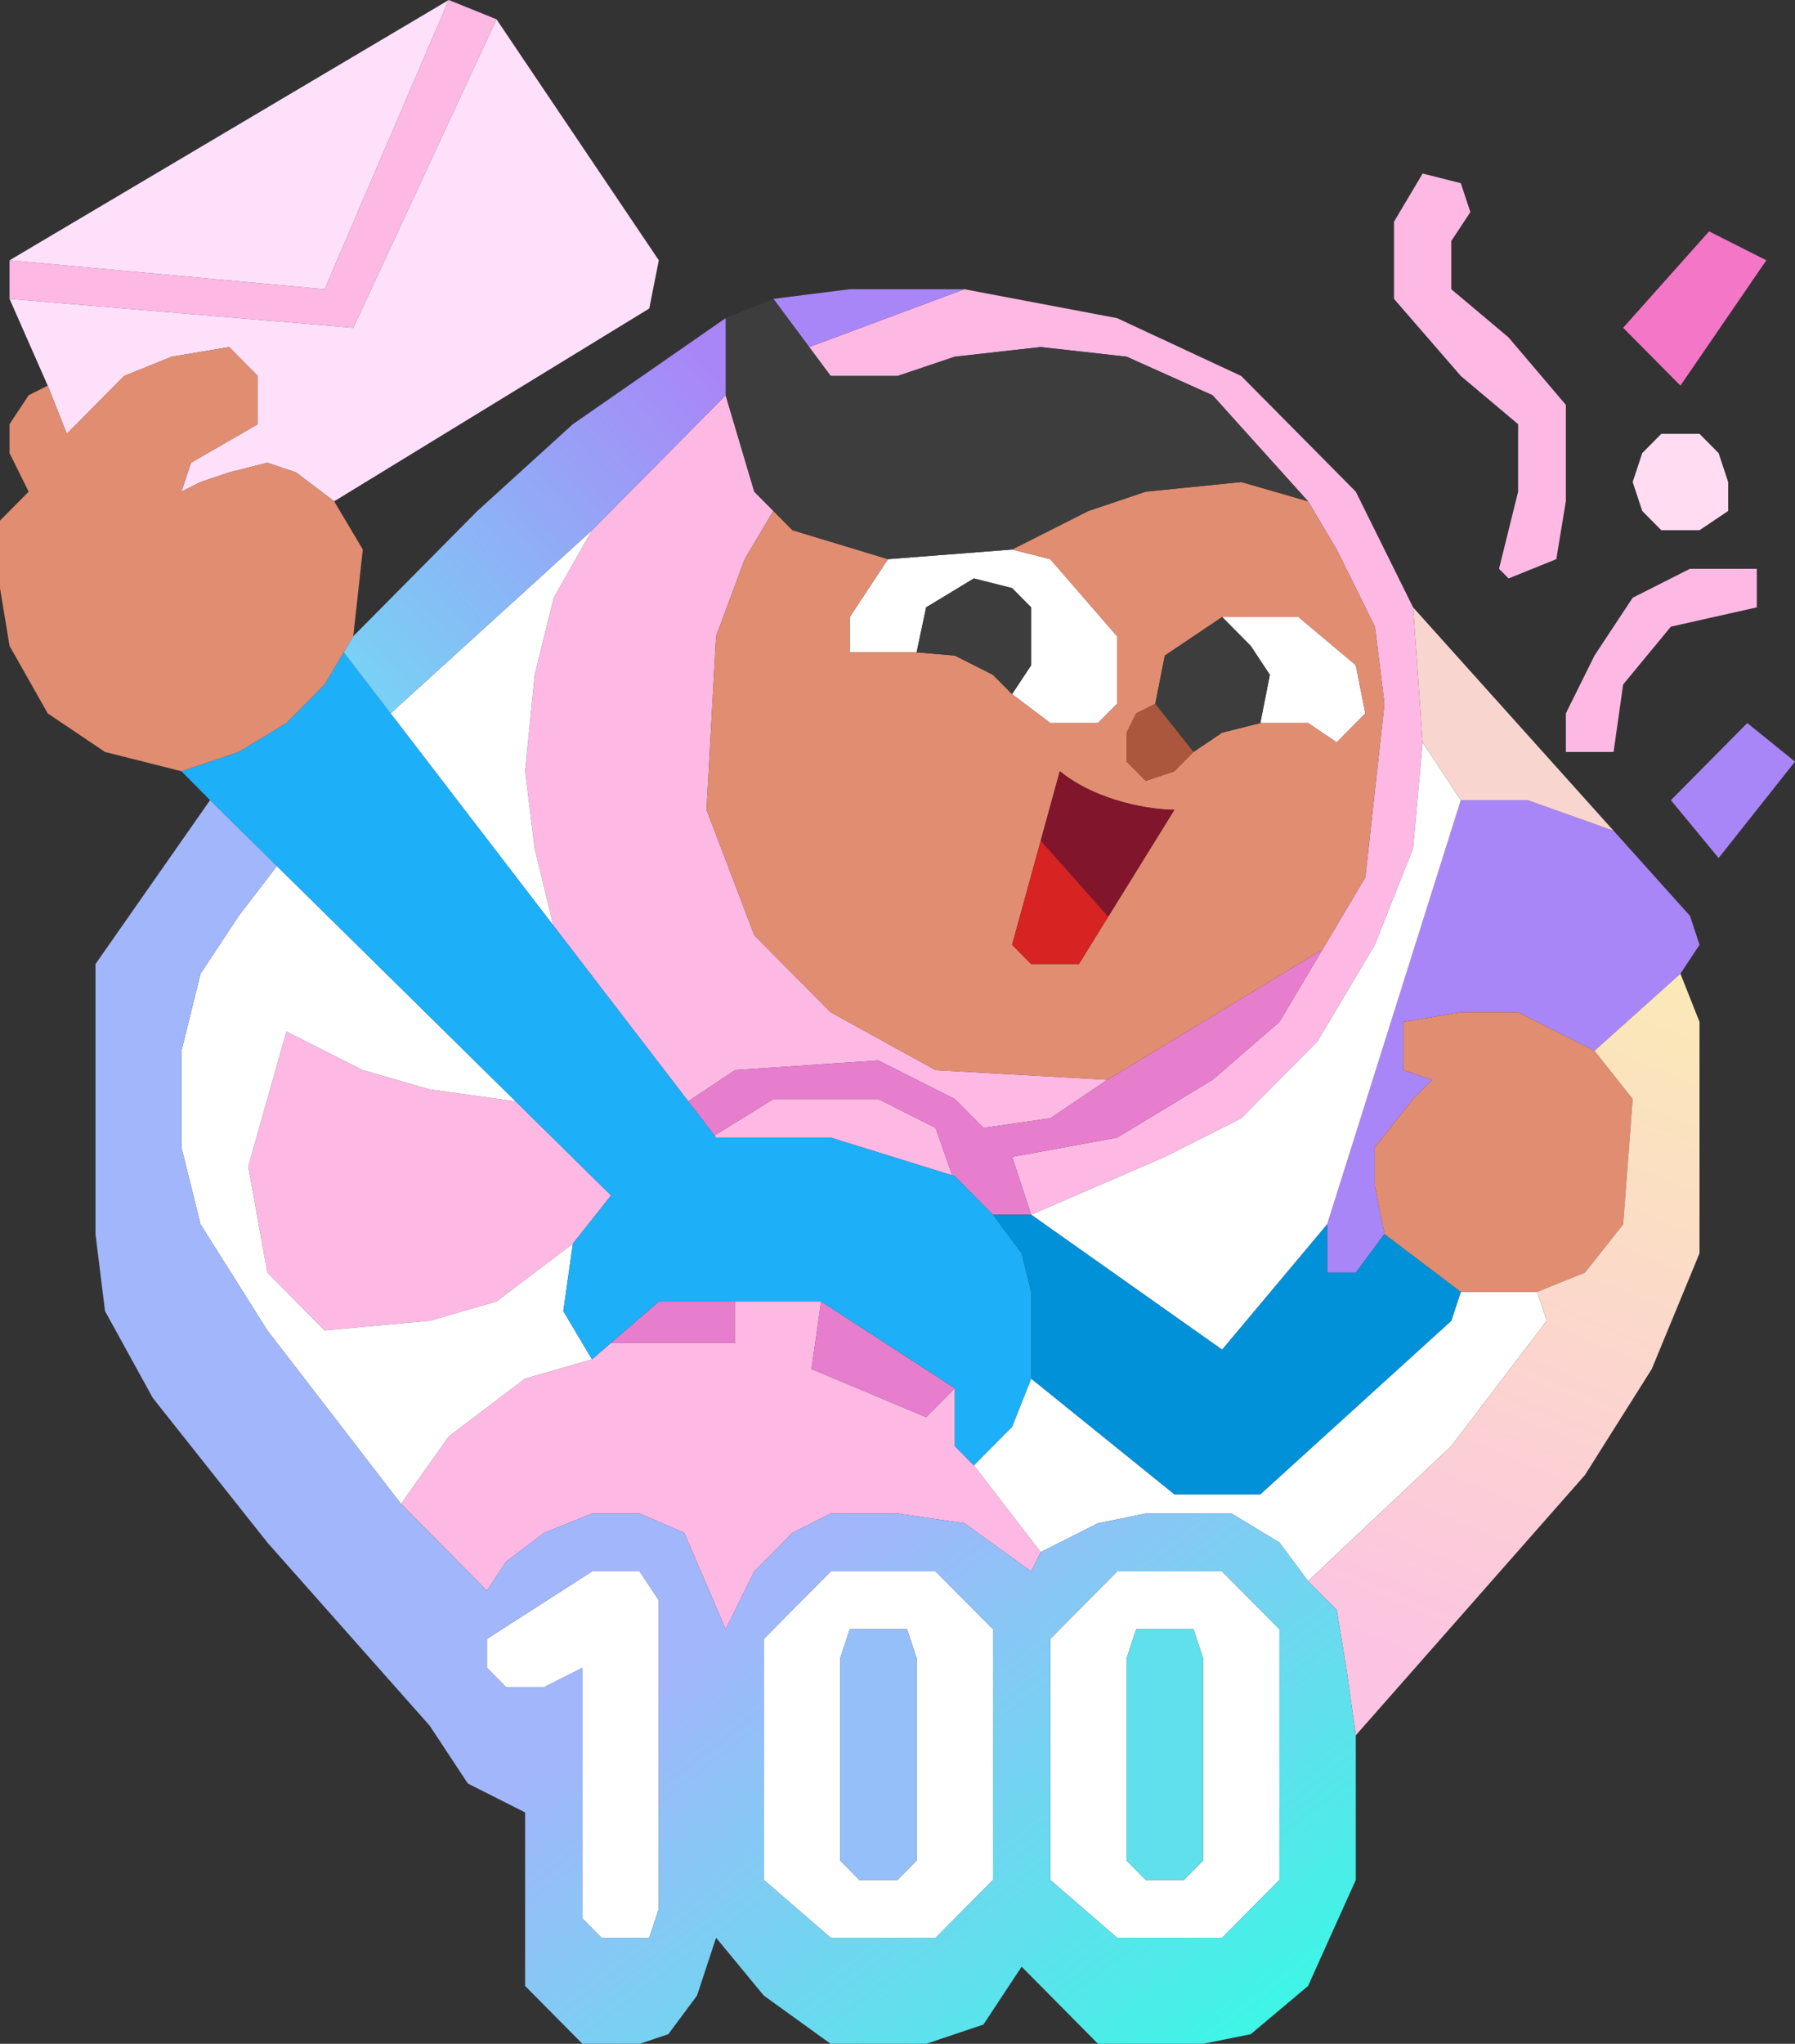 <svg width="94" height="107" viewBox="0 0 94 107" fill="none" xmlns="http://www.w3.org/2000/svg">
<rect x="0" y="0" width="94" height="107" fill="#333333" stroke="none"/>
<path d="M39.5 25.741L38 20.693L31 27.759L29 31.293L28 35.33L27.5 40.377L28 44.415L28.977 48.453L36.043 57.658L38.5 56.024L46 55.519L50 57.538L51.5 59.052L55 58.547L58 56.528L49 56.024L43.5 52.995L39.5 48.958L37 42.396L37.5 33.311L39 29.274L40.5 26.75L39.5 25.741Z" fill="#FDB8E4"/>
<path d="M51 76.717L50 75.707V72.679L48.5 74.193L42.5 71.67L43 68.137H38.5V70.3H32L31 71.165L27.5 72.174L23.5 75.203L21 78.736L25.5 83.278L26.5 81.764L28.5 80.25L31 79.241H33.5L35.831 80.25L38 85.297L39.5 82.269L41.5 80.25L43.5 79.241H47L50.5 79.745L54 82.269L54.5 81.259L51 76.717Z" fill="#FDB8E4"/>
<path d="M30 65.109L32 62.585L27 57.658L22.5 57.033L19 56.024L15 54.005L13 61.071L14 66.623L17 69.651L22.5 69.146L26 68.137L30 65.109Z" fill="#FDB8E4"/>
<path d="M0.5 13.627V15.646L18.5 17.16L26 1.009L23.5 0L17 15.142L0.5 13.627Z" fill="#FDB8E4"/>
<path d="M58.5 16.656L50.5 15.142L42.375 18.17L43.5 19.684H47L50 18.674L54.5 18.17L59 18.674L63.5 20.693L68.5 26.245L70 28.769L72 32.807L72.5 36.844L71.5 45.929L69.25 49.715L67 53.5L63.5 56.528L58.5 59.557L53 60.566L54 63.594L61 60.566L65 58.547L69 54.509L72 49.462L74 44.415L74.5 38.863L74 31.797L71 25.741L65 19.684L58.5 16.656Z" fill="#FDB8E4"/>
<path d="M37.5 59.557H43.5L49.864 61.533L49 59.052L46 57.538H40.5L37.416 59.447L37.5 59.557Z" fill="#FDB8E4"/>
<path d="M0.5 15.646L2.5 20.189L3.5 22.712L4.5 21.703L6.5 19.684L9 18.674L12 18.17L13.5 19.684V22.207L10 24.226L9.5 25.741L10.5 25.236L12 24.731L14 24.226L15.5 24.731L17.5 26.245L34 16.151L34.5 13.627L26 1.009L18.5 17.16L0.5 15.646Z" fill="#FFE0FB"/>
<path d="M23.5 0L0.5 13.627L17 15.142L23.5 0Z" fill="#FFE0FB"/>
<path d="M50 72.679L43 68.137L42.5 71.67L48.5 74.193L50 72.679Z" fill="#E67ECD"/>
<path d="M38.5 68.137H34.5L32 70.3H38.5V68.137Z" fill="#E67ECD"/>
<path d="M50 61.575L52 63.594H54L53 60.566L58.5 59.557L63.5 56.528L67 53.5L69.25 49.715L58 56.528L55 58.547L51.5 59.052L50 57.538L46 55.519L38.5 56.024L36.043 57.658L37.416 59.447L40.5 57.538H46L49 59.052L49.864 61.533L50 61.575Z" fill="#E67ECD"/>
<path d="M89 49.462L88.5 47.948L84.5 43.493L80 41.892H76.5L69.5 64.099V66.623H71L72.5 64.604L72 62.08V60.061L74 57.538L75 56.528L73.5 56.024V53.5L76.5 52.995H79.5L83.5 55.014L88 50.976L89 49.462Z" fill="#A986F7"/>
<path d="M87.5 41.892L91.5 37.854L94 39.873L90 44.92L87.5 41.892Z" fill="#A986F7"/>
<path d="M74.5 9.085L73 11.608V15.646L76.5 19.684L79.5 22.207V25.741L78.5 29.778L79 30.283L81.5 29.274L82 26.245V21.198L79 17.665L76 15.142V12.618L77 11.104L76.5 9.59L74.5 9.085Z" fill="#FDB8E4"/>
<path d="M84.5 39.368L85 35.835L87.5 32.807L92 31.797V29.778H88.5L85.5 31.293L83.5 34.321L82 37.349V39.368H84.5Z" fill="#FDB8E4"/>
<path d="M85 17.16L89.5 12.113L92.5 13.627L88 20.189L85 17.16Z" fill="#F476C6"/>
<path d="M85.5 25.236L86 23.722L87 22.712H89L90 23.722L90.5 25.236V26.75L89 27.759H87L86 26.75L85.5 25.236Z" fill="#FFDCF2"/>
<path d="M68 32.302H64L65.5 33.816L66.5 35.33L66 37.854H68.5L70 38.863L71.5 37.349L71 34.825L68 32.302Z" fill="white"/>
<path d="M53 28.769L46.5 29.274L45.5 30.788L44.5 32.302V34.153H48L48.5 31.797L51 30.283L53 30.788L54 31.797V34.825L53 36.34L55 37.854H57.5L58.5 36.844V33.311L55 29.274L53 28.769Z" fill="white"/>
<path fill-rule="evenodd" clip-rule="evenodd" d="M55 85.802L58.5 82.269H64L67 85.297V98.42L64 101.448H58.5L55 98.42V85.802ZM62.5 85.297H59.5L59 86.811V97.41L60 98.42H62L63 97.41V86.811L62.5 85.297Z" fill="white"/>
<path fill-rule="evenodd" clip-rule="evenodd" d="M40 85.802L43.5 82.269H49L52 85.297V98.42L49 101.448H43.5L40 98.42V85.802ZM47.5 85.297H44.5L44 86.811V97.41L45 98.42H47L48 97.41V86.811L47.5 85.297Z" fill="white"/>
<path d="M25.5 85.802L31 82.269H33.5L34.5 83.783V99.934L34 101.448H31.5L30.5 100.439V87.316L28.5 88.326H26.5L25.5 87.316V85.802Z" fill="white"/>
<path d="M54 63.594L64 70.66L69.5 64.099L76.5 41.892L74.5 38.863L74 44.415L72 49.462L69 54.509L65 58.547L61 60.566L54 63.594Z" fill="white"/>
<path d="M80.5 67.632H76.5L76 69.146L66 78.231H61.5L54 72.174L53 74.698L51 76.717L54.5 81.259L57.5 79.745L60 79.241H64.5L67 80.755L68.5 82.774L76 75.707L81 69.146L80.5 67.632Z" fill="white"/>
<path d="M31 71.165L29.5 68.641L30 65.109L26 68.137L22.5 69.146L17 69.651L14 66.623L13 61.071L15 54.005L19 56.024L22.5 57.033L27 57.658L14.5 45.34L12.5 47.948L10.5 50.976L9.5 55.014V60.061L10.5 64.099L14 69.651L21 78.736L23.5 75.203L27.5 72.174L31 71.165Z" fill="white"/>
<path d="M31 27.759L20.454 37.349L28.977 48.453L28 44.415L27.5 40.377L28 35.33L29 31.293L31 27.759Z" fill="white"/>
<path d="M44.5 15.142L40.5 15.646L42.375 18.17L50.5 15.142H44.5Z" fill="#A986F7"/>
<path d="M9.5 40.377L11 41.892L14.5 45.34L27 57.658L32 62.585L30 65.109L29.5 68.641L31 71.165L32 70.3L34.5 68.137H38.5H43L50 72.679V75.707L51 76.717L53 74.698L54 72.174V67.632L53.5 65.613L52 63.594L50 61.575L49.864 61.533L43.5 59.557H37.5L37.416 59.447L36.043 57.658L28.977 48.453L20.454 37.349L18 34.153L17 35.835L15 37.854L12.5 39.368L9.5 40.377Z" fill="#1DAFF8"/>
<path d="M54 63.594H52L53.5 65.613L54 67.632V72.174L61.5 78.231H66L76 69.146L76.5 67.632L72.5 64.604L71 66.623H69.5V64.099L64 70.66L54 63.594Z" fill="#0191D8"/>
<path fill-rule="evenodd" clip-rule="evenodd" d="M71.5 45.929L72.5 36.844L72 32.807L70 28.769L68.5 26.245L65 25.236L60 25.741L57 26.75L53 28.769L55 29.274L58.5 33.311V36.844L57.5 37.854H55L53 36.34L52 35.33L50 34.321L48 34.153H44.5V32.302L45.5 30.788L46.5 29.274L41.5 27.759L40.5 26.75L39 29.274L37.5 33.311L37 42.396L39.5 48.958L43.5 52.995L49 56.024L58 56.528L69.25 49.715L71.5 45.929ZM60.5 36.844L61 34.321L64 32.302H68L71 34.825L71.5 37.349L70 38.863L68.5 37.854H66L64 38.358L62.5 39.368L61.5 40.377L60 40.882L59 39.873V38.358L59.5 37.349L60.5 36.844ZM61.5 42.396C60.333 42.396 57.5 41.992 55.5 40.377L54.5 44.011L53 49.462L54 50.472H56.5L61.5 42.396Z" fill="#E18D71"/>
<path d="M5.5 39.368L9.5 40.377L12.5 39.368L15 37.854L17 35.835L18 34.153L18.5 33.311L19 28.769L17.5 26.245L15.5 24.731L14 24.226L12 24.731L10.5 25.236L9.5 25.741L10 24.226L13.5 22.207V19.684L12 18.17L9 18.674L6.5 19.684L4.5 21.703L3.5 22.712L2.5 20.189L1.5 20.693L0.5 22.207V23.722L1.5 25.741L0 27.255V30.788L0.5 33.816L2.5 37.349L5.5 39.368Z" fill="#E18D71"/>
<path d="M85.5 57.538L83.5 55.014L79.5 52.995H76.5L73.5 53.5V56.024L75 56.528L74 57.538L72 60.061V62.08L72.5 64.604L76.5 67.632H80.5L83 66.623L85 64.099L85.5 57.538Z" fill="#E18D71"/>
<path d="M40.5 15.646L38 16.656V20.693L39.5 25.741L40.5 26.75L41.5 27.759L46.5 29.274L53 28.769L57 26.75L60 25.741L65 25.236L68.5 26.245L63.5 20.693L59 18.674L54.5 18.17L50 18.674L47 19.684H43.5L42.375 18.17L40.5 15.646Z" fill="#3D3D3D"/>
<path d="M61 34.321L60.5 36.844L62.5 39.368L64 38.358L66 37.854L66.5 35.33L65.5 33.816L64 32.302L61 34.321Z" fill="#3D3D3D"/>
<path d="M48 34.153L50 34.321L52 35.33L53 36.34L54 34.825V31.797L53 30.788L51 30.283L48.5 31.797L48 34.153Z" fill="#3D3D3D"/>
<path d="M62.5 39.368L60.5 36.844L59.5 37.349L59 38.358V39.873L60 40.882L61.5 40.377L62.5 39.368Z" fill="#AB573D"/>
<path d="M61.5 42.396C60.333 42.396 57.5 41.992 55.5 40.377L54.5 44.011L58.035 47.992L61.5 42.396Z" fill="#81152C"/>
<path d="M56.5 50.472L58.035 47.992L54.5 44.011L53 49.462L54 50.472H56.5Z" fill="#D72322"/>
<path d="M76.5 41.892H80L84.5 43.493L74 31.797L74.5 38.863L76.5 41.892Z" fill="#F8D5CF"/>
<path d="M89 53.5L88 50.976L83.5 55.014L85.5 57.538L85 64.099L83 66.623L80.5 67.632L81 69.146L76 75.707L68.5 82.774L70 84.288L70.5 87.316L71 90.849L83 77.222L86.5 71.67L89 65.613V53.5Z" fill="url(#paint0_linear_611_287)"/>
<path fill-rule="evenodd" clip-rule="evenodd" d="M71 98.42V90.849L70.5 87.316L70 84.288L68.5 82.774L67 80.755L64.5 79.241H60L57.5 79.745L54.5 81.259L54 82.269L50.5 79.745L47 79.241H43.5L41.5 80.25L39.5 82.269L38 85.297L35.831 80.25L33.5 79.241H31L28.5 80.25L26.5 81.764L25.5 83.278L21 78.736L14 69.651L10.5 64.099L9.5 60.061V55.014L10.5 50.976L12.5 47.948L14.5 45.34L11 41.892L5 50.472V64.604L5.5 68.641L8 73.184L14 80.755L22.5 90.344L24.5 93.373L27.5 94.887V103.972L30.5 107H33.5L35 106.495L36.5 104.476L37.5 101.448L40 104.476L43.5 107H48.5L51.5 105.991L53.5 102.962L57.5 107H63L65.5 106.495L68.5 103.972L71 98.42ZM31 82.269L25.5 85.802V87.316L26.5 88.326H28.5L30.5 87.316V100.439L31.5 101.448H34L34.5 99.934V83.783L33.5 82.269H31ZM43.5 82.269L40 85.802V98.42L43.5 101.448H49L52 98.42V85.297L49 82.269H43.5ZM58.5 82.269L55 85.802V98.42L58.5 101.448H64L67 98.42V85.297L64 82.269H58.5Z" fill="url(#paint1_linear_611_287)"/>
<path d="M25 26.75L18.5 33.311L18 34.153L20.454 37.349L31 27.759L38 20.693V16.656L30 22.207L25 26.75Z" fill="url(#paint2_linear_611_287)"/>
<path d="M44.5 85.297H47.5L48 86.811V97.41L47 98.42H45L44 97.41V86.811L44.5 85.297Z" fill="#94BFF8"/>
<path d="M59.5 85.297H62.5L63 86.811V97.41L62 98.42H60L59 97.41V86.811L59.5 85.297Z" fill="#5FE0EC"/>
<defs>
<linearGradient id="paint0_linear_611_287" x1="87" y1="50.976" x2="71.758" y2="87.214" gradientUnits="userSpaceOnUse">
<stop stop-color="#FBE9B7"/>
<stop offset="1" stop-color="#FCC3E3"/>
</linearGradient>
<linearGradient id="paint1_linear_611_287" x1="47" y1="78.736" x2="68.253" y2="106.808" gradientUnits="userSpaceOnUse">
<stop stop-color="#A2B6FB"/>
<stop offset="1" stop-color="#38F9E4"/>
</linearGradient>
<linearGradient id="paint2_linear_611_287" x1="37.5" y1="19.684" x2="19.346" y2="36.17" gradientUnits="userSpaceOnUse">
<stop stop-color="#A986F7"/>
<stop offset="1" stop-color="#79D1F5"/>
</linearGradient>
</defs>
</svg>
